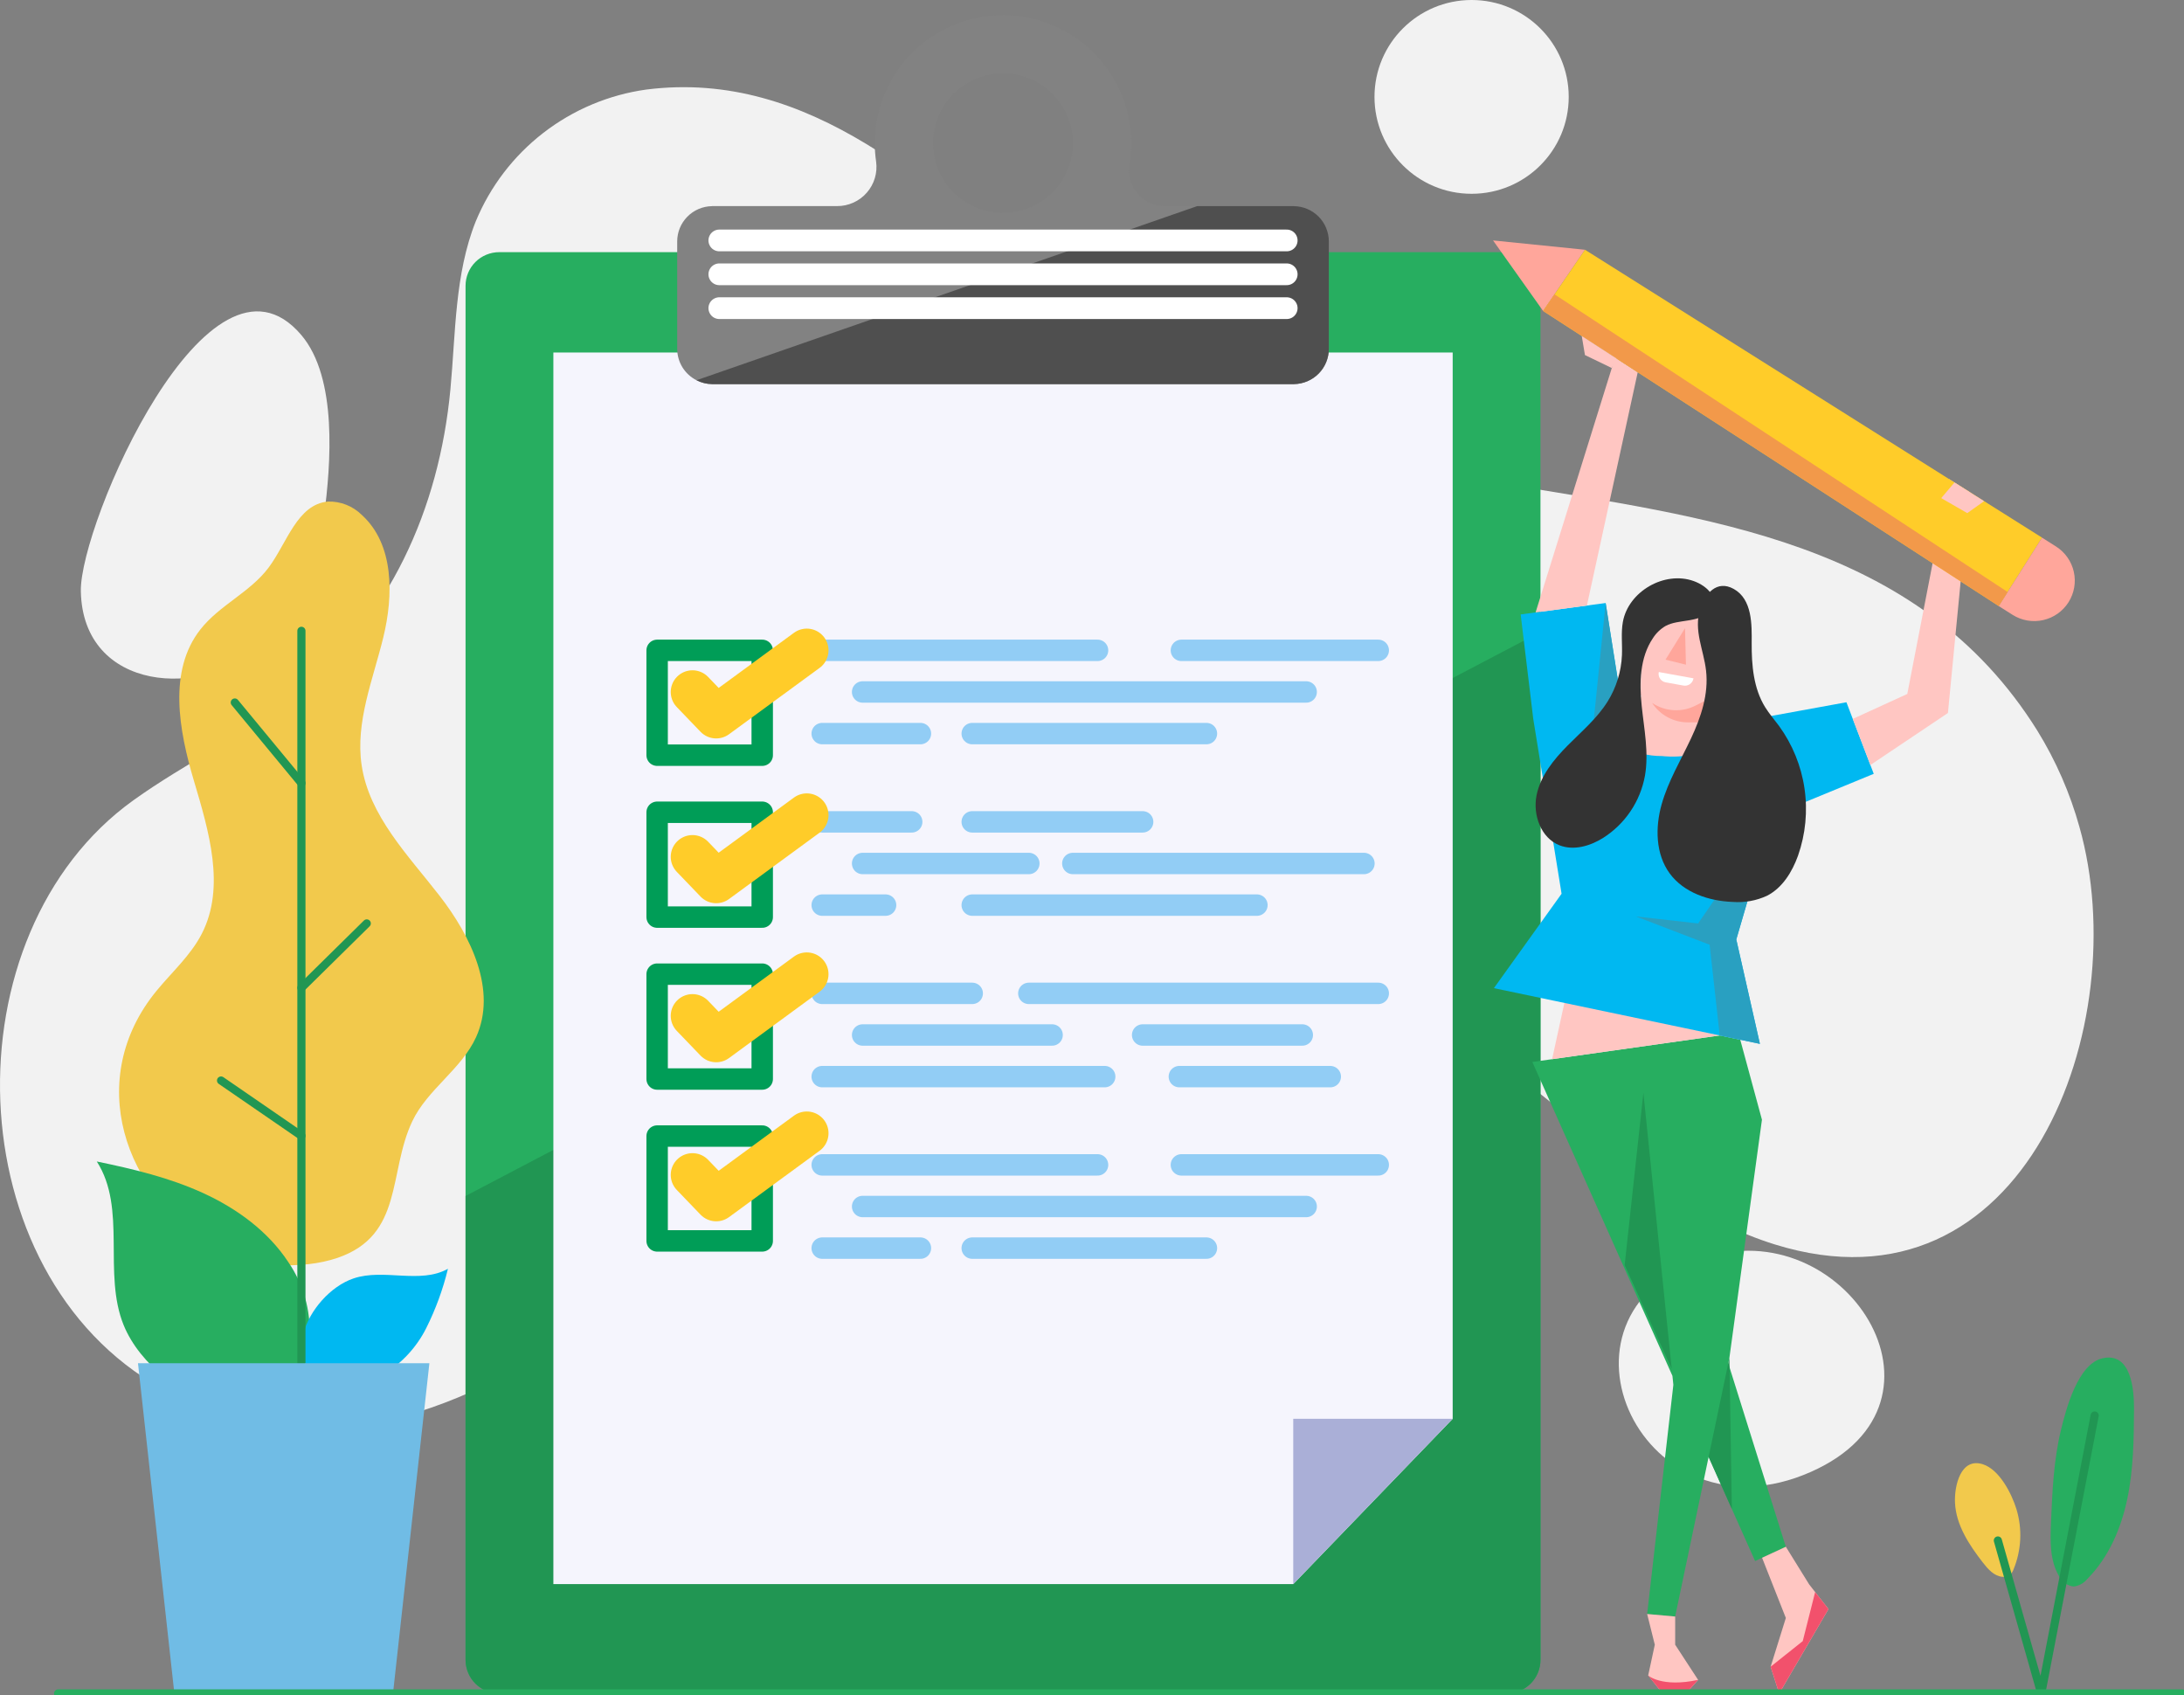 <svg width="201" height="156" viewBox="0 0 201 156" fill="none" xmlns="http://www.w3.org/2000/svg">
<rect x="0" y="0" width="201" height="156" fill="#808080" stroke="none"/>
<g clip-path="url(#clip0)">
<path d="M135.436 17.833C140.372 17.833 144.374 13.841 144.374 8.917C144.374 3.992 140.372 0 135.436 0C130.5 0 126.498 3.992 126.498 8.917C126.498 13.841 130.5 17.833 135.436 17.833Z" fill="#F2F2F2"/>
<path d="M191.379 76.104C196.493 94.206 186.414 121.696 163.321 114.508C156.748 112.461 151.128 108.202 145.766 103.893C138.975 98.435 131.557 91.94 122.688 90.372C111.004 88.306 98.764 91.639 88.412 97.007C67.433 107.887 41.965 142.889 14.884 127.772C-4.087 117.182 -4.892 85.933 12.293 73.63C17.063 70.214 22.445 67.684 27.041 64.039C35.846 57.054 40.413 46.836 41.452 35.839C41.942 30.632 41.844 25.246 43.779 20.385C45.105 17.17 47.251 14.357 50.005 12.227C52.758 10.097 56.023 8.723 59.474 8.242C74.673 6.312 85.888 17.497 96.672 26.322C108.937 36.358 122.685 41.887 138.301 44.502C157.001 47.634 176.553 49.689 187.504 67.239C189.207 69.997 190.512 72.982 191.379 76.104Z" fill="#F2F2F2"/>
<path d="M7.44 54.409C7.623 63.645 18.662 64.423 24.268 59.283C27.544 56.278 29.256 51.874 29.828 47.47C30.442 42.748 31.092 34.781 27.725 30.822C19.227 20.831 7.319 48.255 7.44 54.409Z" fill="#F2F2F2"/>
<path d="M166.674 135.439C181.195 128.992 169.638 111.35 156.741 115.808C141.273 121.154 151.206 142.308 166.674 135.439Z" fill="#F2F2F2"/>
<path d="M141.774 26.297V152.742C141.774 153.148 141.694 153.55 141.538 153.925C141.383 154.301 141.154 154.642 140.866 154.929C140.578 155.216 140.237 155.444 139.861 155.599C139.484 155.755 139.081 155.835 138.674 155.834H45.946C45.539 155.835 45.136 155.755 44.759 155.599C44.383 155.444 44.041 155.216 43.754 154.929C43.466 154.642 43.237 154.301 43.082 153.925C42.926 153.55 42.846 153.148 42.846 152.742V26.297C42.846 25.891 42.926 25.489 43.082 25.113C43.237 24.738 43.466 24.397 43.754 24.11C44.041 23.823 44.383 23.595 44.759 23.44C45.136 23.284 45.539 23.204 45.946 23.204H138.674C139.081 23.204 139.484 23.284 139.861 23.44C140.237 23.595 140.578 23.823 140.866 24.11C141.154 24.397 141.383 24.738 141.538 25.113C141.694 25.489 141.774 25.891 141.774 26.297Z" fill="#27AE60"/>
<path d="M141.774 58.154V152.742C141.774 153.148 141.694 153.55 141.538 153.925C141.383 154.301 141.154 154.642 140.866 154.929C140.578 155.216 140.237 155.444 139.861 155.599C139.484 155.755 139.081 155.835 138.674 155.835H45.946C45.539 155.835 45.136 155.755 44.759 155.599C44.383 155.444 44.041 155.216 43.754 154.929C43.466 154.642 43.237 154.301 43.082 153.925C42.926 153.55 42.846 153.148 42.846 152.742V110.056L141.774 58.154Z" fill="#219653"/>
<path d="M119.021 145.773H50.928V32.437H133.695V130.561L119.021 145.773Z" fill="#F5F5FD"/>
<path d="M119.02 145.773V130.561H133.694L119.02 145.773Z" fill="#AAAFD7"/>
<path d="M75.67 59.846H101.011" stroke="#92CDF5" stroke-width="1.971" stroke-linecap="round" stroke-linejoin="round"/>
<path d="M75.67 67.506H84.71" stroke="#92CDF5" stroke-width="1.971" stroke-linecap="round" stroke-linejoin="round"/>
<path d="M89.477 67.506H111.031" stroke="#92CDF5" stroke-width="1.971" stroke-linecap="round" stroke-linejoin="round"/>
<path d="M79.389 63.676H120.211" stroke="#92CDF5" stroke-width="1.971" stroke-linecap="round" stroke-linejoin="round"/>
<path d="M126.846 59.846H108.727" stroke="#92CDF5" stroke-width="1.971" stroke-linecap="round" stroke-linejoin="round"/>
<path d="M70.15 59.846H60.478V69.494H70.15V59.846Z" stroke="#009D57" stroke-width="1.971" stroke-linecap="round" stroke-linejoin="round"/>
<path d="M63.73 63.681L65.913 65.952L74.251 59.846" stroke="#FFCC29" stroke-width="4" stroke-linecap="round" stroke-linejoin="round"/>
<path d="M75.67 75.628H83.907" stroke="#92CDF5" stroke-width="1.971" stroke-linecap="round" stroke-linejoin="round"/>
<path d="M75.67 83.289H81.503" stroke="#92CDF5" stroke-width="1.971" stroke-linecap="round" stroke-linejoin="round"/>
<path d="M89.477 83.289H115.678" stroke="#92CDF5" stroke-width="1.971" stroke-linecap="round" stroke-linejoin="round"/>
<path d="M79.389 79.459H94.686" stroke="#92CDF5" stroke-width="1.971" stroke-linecap="round" stroke-linejoin="round"/>
<path d="M98.736 79.459H125.527" stroke="#92CDF5" stroke-width="1.971" stroke-linecap="round" stroke-linejoin="round"/>
<path d="M105.161 75.628H89.477" stroke="#92CDF5" stroke-width="1.971" stroke-linecap="round" stroke-linejoin="round"/>
<path d="M70.15 74.744H60.478V84.393H70.15V74.744Z" stroke="#009D57" stroke-width="1.971" stroke-linecap="round" stroke-linejoin="round"/>
<path d="M63.73 78.844L65.913 81.115L74.251 75.008" stroke="#FFCC29" stroke-width="4" stroke-linecap="round" stroke-linejoin="round"/>
<path d="M75.67 91.411H89.477" stroke="#92CDF5" stroke-width="1.971" stroke-linecap="round" stroke-linejoin="round"/>
<path d="M75.67 99.072H101.669" stroke="#92CDF5" stroke-width="1.971" stroke-linecap="round" stroke-linejoin="round"/>
<path d="M108.539 99.072H122.429" stroke="#92CDF5" stroke-width="1.971" stroke-linecap="round" stroke-linejoin="round"/>
<path d="M79.389 95.241H96.828" stroke="#92CDF5" stroke-width="1.971" stroke-linecap="round" stroke-linejoin="round"/>
<path d="M119.854 95.241H105.16" stroke="#92CDF5" stroke-width="1.971" stroke-linecap="round" stroke-linejoin="round"/>
<path d="M126.846 91.411H94.686" stroke="#92CDF5" stroke-width="1.971" stroke-linecap="round" stroke-linejoin="round"/>
<path d="M70.15 89.643H60.478V99.292H70.15V89.643Z" stroke="#009D57" stroke-width="1.971" stroke-linecap="round" stroke-linejoin="round"/>
<path d="M63.73 93.479L65.913 95.75L74.249 89.642" stroke="#FFCC29" stroke-width="4" stroke-linecap="round" stroke-linejoin="round"/>
<path d="M75.67 107.194H101.011" stroke="#92CDF5" stroke-width="1.971" stroke-linecap="round" stroke-linejoin="round"/>
<path d="M75.67 114.854H84.71" stroke="#92CDF5" stroke-width="1.971" stroke-linecap="round" stroke-linejoin="round"/>
<path d="M89.477 114.854H111.031" stroke="#92CDF5" stroke-width="1.971" stroke-linecap="round" stroke-linejoin="round"/>
<path d="M79.389 111.024H120.211" stroke="#92CDF5" stroke-width="1.971" stroke-linecap="round" stroke-linejoin="round"/>
<path d="M126.846 107.194H108.727" stroke="#92CDF5" stroke-width="1.971" stroke-linecap="round" stroke-linejoin="round"/>
<path d="M70.15 104.542H60.478V114.19H70.15V104.542Z" stroke="#009D57" stroke-width="1.971" stroke-linecap="round" stroke-linejoin="round"/>
<path d="M63.73 108.115L65.913 110.386L74.251 104.28" stroke="#FFCC29" stroke-width="4" stroke-linecap="round" stroke-linejoin="round"/>
<path d="M119.098 18.97V18.965H107.21C106.734 18.969 106.263 18.87 105.829 18.674C105.396 18.478 105.01 18.191 104.699 17.831C104.388 17.472 104.159 17.049 104.028 16.593C103.897 16.137 103.867 15.657 103.94 15.188C104.23 13.509 104.152 11.787 103.711 10.14C103.269 8.494 102.476 6.963 101.384 5.652C100.293 4.341 98.93 3.282 97.389 2.547C95.848 1.812 94.165 1.419 92.457 1.395C90.895 1.376 89.344 1.666 87.895 2.249C86.446 2.832 85.127 3.697 84.015 4.792C82.904 5.887 82.021 7.192 81.419 8.63C80.816 10.069 80.506 11.612 80.506 13.171C80.507 13.74 80.549 14.309 80.631 14.873C80.701 15.384 80.661 15.904 80.512 16.398C80.363 16.892 80.11 17.349 79.769 17.736C79.428 18.125 79.008 18.435 78.537 18.647C78.065 18.859 77.554 18.968 77.037 18.965H65.522V18.97C64.669 18.984 63.855 19.333 63.257 19.941C62.659 20.548 62.324 21.366 62.324 22.218V32.097C62.324 32.696 62.49 33.284 62.803 33.794C63.117 34.305 63.566 34.719 64.102 34.99C64.541 35.218 65.028 35.339 65.522 35.346V35.35H119.098V35.346C119.951 35.33 120.765 34.981 121.363 34.374C121.961 33.767 122.296 32.949 122.296 32.097V22.219C122.297 21.367 121.962 20.549 121.364 19.941C120.766 19.333 119.952 18.984 119.098 18.97ZM92.31 6.75C93.583 6.75 94.828 7.126 95.886 7.832C96.944 8.537 97.769 9.54 98.257 10.714C98.744 11.887 98.871 13.178 98.623 14.424C98.374 15.669 97.761 16.813 96.861 17.711C95.961 18.609 94.814 19.221 93.566 19.468C92.317 19.716 91.023 19.589 89.847 19.103C88.671 18.617 87.666 17.794 86.959 16.738C86.251 15.682 85.874 14.441 85.874 13.171C85.874 12.328 86.04 11.492 86.364 10.713C86.687 9.934 87.162 9.227 87.759 8.63C88.357 8.034 89.067 7.561 89.848 7.238C90.629 6.916 91.466 6.75 92.311 6.75H92.31Z" fill="#828282"/>
<path d="M122.296 22.218V32.097C122.296 32.949 121.961 33.766 121.363 34.374C120.765 34.981 119.951 35.33 119.098 35.346V35.35H65.522V35.346C65.028 35.339 64.541 35.218 64.102 34.99L110.181 18.967H119.098V18.971C119.951 18.986 120.765 19.334 121.363 19.942C121.961 20.549 122.296 21.366 122.296 22.218Z" fill="#4F4F4F"/>
<path d="M66.201 22.125H118.419" stroke="white" stroke-width="2" stroke-linecap="round" stroke-linejoin="round"/>
<path d="M66.201 25.241H118.419" stroke="white" stroke-width="2" stroke-linecap="round" stroke-linejoin="round"/>
<path d="M66.201 28.357H118.419" stroke="white" stroke-width="2" stroke-linecap="round" stroke-linejoin="round"/>
<path d="M151.246 100.555L154.004 127.435L151.591 148.525L154.17 148.756L159.162 124.945L162.157 103.035L160.16 95.678L158.271 95.283L141.025 97.724L161.526 143.648L164.354 142.334L151.246 100.555Z" fill="#27AE60"/>
<path d="M142.844 97.466L144.021 92.079L158.272 95.282L142.844 97.466Z" fill="#FFC6C2"/>
<path d="M151.246 100.555L153.852 125.952L149.521 116.422L151.246 100.555Z" fill="#219653"/>
<path d="M159.162 124.945L157.25 134.066L159.388 138.858L159.162 124.945Z" fill="#219653"/>
<path d="M151.606 63.483L148.111 67.26C148.111 67.26 151.615 74.053 157.941 69.85L156.902 63.686L151.606 63.483Z" fill="#FFC6C2"/>
<path d="M151.212 57.972L150.949 63.955L152.088 64.706C152.668 65.089 153.341 65.311 154.036 65.35C154.731 65.389 155.424 65.244 156.044 64.928L157.434 64.222L158.466 56.36L151.514 55.417L151.212 57.972Z" fill="#FFC6C2"/>
<path d="M152.664 61.842L155.857 62.42L155.851 62.45C155.833 62.552 155.794 62.649 155.738 62.736C155.682 62.824 155.609 62.899 155.523 62.958C155.438 63.017 155.341 63.059 155.24 63.081C155.138 63.103 155.033 63.105 154.93 63.086L153.296 62.79C153.09 62.752 152.906 62.635 152.787 62.462C152.667 62.29 152.621 62.077 152.659 61.871L152.664 61.842Z" fill="white"/>
<path d="M155.078 57.804L153.283 60.702L155.162 61.166L155.078 57.804Z" fill="#FFA69B"/>
<path d="M149.221 64.622C149.221 64.622 147.338 69.574 152.987 69.574C152.987 69.574 157.477 70.173 158.636 67.258L161.531 66.154L169.932 64.622L172.446 71.207L163.124 75.045L159.793 86.451L161.966 96.056L137.488 90.931L143.717 82.243L141.11 66.154L139.951 56.541L147.773 55.491L149.221 64.622Z" fill="#00B8F1"/>
<path d="M157.029 64.429L156.044 64.93C155.424 65.246 154.731 65.391 154.036 65.352C153.341 65.313 152.668 65.091 152.088 64.708L152.049 64.682C152.406 65.233 152.895 65.685 153.473 65.998C154.05 66.311 154.697 66.474 155.354 66.473L156.913 66.467L157.28 65.929L157.029 64.429Z" fill="#FFA69B"/>
<path d="M141.326 56.355L148.639 32.904L150.725 34.255L146.048 55.721L141.326 56.355Z" fill="#FFC6C2"/>
<path d="M170.518 66.153L175.534 63.858L179.365 44.077L181.242 45.259L179.274 65.611L172.138 70.396L170.518 66.153Z" fill="#FFC6C2"/>
<path d="M145.868 22.982L137.41 22.125L142.017 28.616L145.868 22.982Z" fill="#FFA69B"/>
<path d="M145.869 22.982L187.938 49.475L183.951 55.77L142.018 28.617L145.869 22.982Z" fill="#FFCC29"/>
<path d="M187.936 49.475L189.217 50.286C190.052 50.814 190.642 51.651 190.859 52.614C191.075 53.576 190.9 54.585 190.372 55.418C190.11 55.832 189.769 56.19 189.368 56.472C188.967 56.755 188.514 56.955 188.035 57.062C187.556 57.17 187.061 57.182 186.578 57.098C186.094 57.014 185.632 56.836 185.218 56.574L183.949 55.771L187.936 49.475Z" fill="#FFA69B"/>
<path d="M183.951 55.77L142.018 28.616L143.064 27.084L184.769 54.477L183.951 55.77Z" fill="#F2994A"/>
<path d="M166.505 145.802L168.28 148.068L163.745 155.834L162.956 153.376L164.356 148.888L162.17 143.349L164.356 142.334L166.505 145.802Z" fill="#FFC6C2"/>
<path d="M154.171 148.756V151.348L156.283 154.586L155.226 155.764H152.961L151.687 154.18L152.296 151.348L151.592 148.524L154.171 148.756Z" fill="#FFC6C2"/>
<path d="M151.686 154.18C151.686 154.18 152.919 155.305 156.281 154.586L155.225 155.763H152.959L151.686 154.18Z" fill="#F2516C"/>
<path d="M167.053 146.502L165.912 151.017L162.955 153.374L163.744 155.833L168.279 148.067L167.053 146.502Z" fill="#F2516C"/>
<path d="M150.001 68.788C148.168 67.391 149.221 64.622 149.221 64.622L147.772 55.49L145.867 74.28L150.001 68.788Z" fill="#29A0C1"/>
<path d="M163.127 75.045L156.283 84.977L150.559 84.332L157.342 86.936L158.273 95.282L161.97 96.056L159.797 86.451L163.127 75.045Z" fill="#29A0C1"/>
<path d="M153.303 57.593C152.823 57.871 152.418 58.261 152.121 58.728C150.915 60.512 150.869 62.824 151.091 64.964C151.313 67.105 151.759 69.267 151.389 71.387C151.177 72.558 150.724 73.672 150.057 74.658C149.391 75.645 148.527 76.483 147.519 77.119C146.328 77.86 144.821 78.298 143.517 77.782C141.813 77.108 141.054 74.98 141.414 73.187C141.774 71.394 142.988 69.899 144.278 68.599C145.568 67.299 146.992 66.097 147.96 64.544C148.757 63.261 149.209 61.795 149.273 60.288C149.314 59.268 149.177 58.236 149.357 57.232C149.859 54.427 153.184 52.507 155.872 53.469C157.116 53.914 158.381 55.087 157.268 56.294C156.318 57.321 154.47 56.966 153.303 57.593Z" fill="#333333"/>
<path d="M155.626 67.958C154.685 69.961 153.527 71.884 152.926 74.013C152.325 76.142 152.36 78.595 153.671 80.379C154.972 82.146 157.279 82.919 159.474 82.997C160.559 83.079 161.647 82.882 162.634 82.424C164.048 81.693 164.94 80.231 165.479 78.736C166.174 76.754 166.377 74.634 166.073 72.556C165.769 70.479 164.966 68.505 163.732 66.804C163.304 66.227 162.826 65.681 162.447 65.068C161.378 63.335 161.2 61.202 161.213 59.164C161.224 57.489 161.279 55.145 159.551 54.19C158.007 53.336 156.912 54.623 156.468 56.05C155.855 58.022 156.791 59.771 157.013 61.708C157.263 63.886 156.541 66.012 155.626 67.958Z" fill="#333333"/>
<path d="M179.876 44.399L178.656 45.837L181.054 47.218L182.604 46.117L179.876 44.399Z" fill="#FFC6C2"/>
<path d="M145.574 30.92L145.867 32.672L148.337 33.867L148.771 32.99L145.574 30.92Z" fill="#FFC6C2"/>
<path d="M179.925 138.306C180.027 140.354 181.234 142.169 182.492 143.792C182.955 144.389 183.514 145.024 184.268 145.1C184.398 145.119 184.531 145.111 184.659 145.076C184.786 145.042 184.905 144.982 185.008 144.9C185.149 144.758 185.256 144.585 185.32 144.396C186.038 142.642 186.131 140.695 185.582 138.881C185.15 137.471 184.028 135.238 182.488 134.743C180.445 134.09 179.845 136.745 179.925 138.306Z" fill="#F2C94C"/>
<path d="M189.68 131.573C189.001 134.368 188.878 137.264 188.757 140.137C188.687 141.803 188.642 143.573 189.485 145.013C189.608 145.28 189.799 145.511 190.038 145.683C190.277 145.855 190.557 145.963 190.85 145.996C191.34 145.933 191.787 145.685 192.097 145.301C194.057 143.332 195.204 140.672 195.776 137.956C196.348 135.24 196.387 132.443 196.4 129.668C196.409 127.942 196.171 124.415 193.521 124.985C191.234 125.477 190.142 129.675 189.68 131.573Z" fill="#27AE60"/>
<path d="M183.869 141.757L187.862 155.833L192.779 130.257" stroke="#219653" stroke-width="0.75" stroke-linecap="round" stroke-linejoin="round"/>
<path d="M14.395 91.19C15.82 89.454 17.544 87.924 18.57 85.928C20.78 81.629 19.218 76.464 17.841 71.83C16.465 67.197 15.455 61.722 18.442 57.922C20.193 55.691 23.029 54.497 24.726 52.224C26.423 49.95 27.361 46.398 30.188 46.154C30.763 46.138 31.334 46.239 31.869 46.45C32.403 46.661 32.889 46.979 33.296 47.383C36.27 50.075 36.227 54.752 35.278 58.645C34.329 62.537 32.695 66.44 33.281 70.403C33.97 75.072 37.547 78.687 40.445 82.417C43.343 86.148 45.77 91.143 43.815 95.441C42.467 98.404 39.331 100.247 37.94 103.19C35.712 107.894 37.157 113.659 31.073 115.747C27.796 116.871 23.005 116.627 19.965 114.896C11.259 109.938 7.804 99.233 14.395 91.19Z" fill="#F2C94C"/>
<path d="M11.385 121.951C9.437 117.182 11.7 111.212 8.908 106.881C12.249 107.571 15.595 108.368 18.695 109.787C21.795 111.206 24.664 113.295 26.535 116.141C27.91 118.147 28.597 120.544 28.494 122.972C27.718 134.426 14.353 129.216 11.385 121.951Z" fill="#27AE60"/>
<path d="M32.539 117.642C35.328 116.7 38.658 118.192 41.225 116.755C40.767 118.645 40.097 120.477 39.227 122.216C38.349 123.962 36.999 125.429 35.33 126.45C34.137 127.162 32.745 127.469 31.363 127.327C24.852 126.491 28.289 119.077 32.539 117.642Z" fill="#00B8F1"/>
<path d="M27.74 58.05V128.022" stroke="#219653" stroke-width="0.75" stroke-linecap="round" stroke-linejoin="round"/>
<path d="M21.609 64.645L27.742 72.067" stroke="#219653" stroke-width="0.75" stroke-linecap="round" stroke-linejoin="round"/>
<path d="M27.74 90.901L33.754 84.975" stroke="#219653" stroke-width="0.75" stroke-linecap="round" stroke-linejoin="round"/>
<path d="M20.344 99.431L27.741 104.518" stroke="#219653" stroke-width="0.75" stroke-linecap="round" stroke-linejoin="round"/>
<path d="M36.169 155.833H16.048L12.699 125.448H39.518L36.169 155.833Z" fill="#70BCE5"/>
<path d="M5.346 155.833H200.832" stroke="#27AE60" stroke-width="0.75" stroke-linecap="round" stroke-linejoin="round"/>
</g>
<defs>
<clipPath id="clip0">
<rect width="201" height="156" fill="white"/>
</clipPath>
</defs>
</svg>
